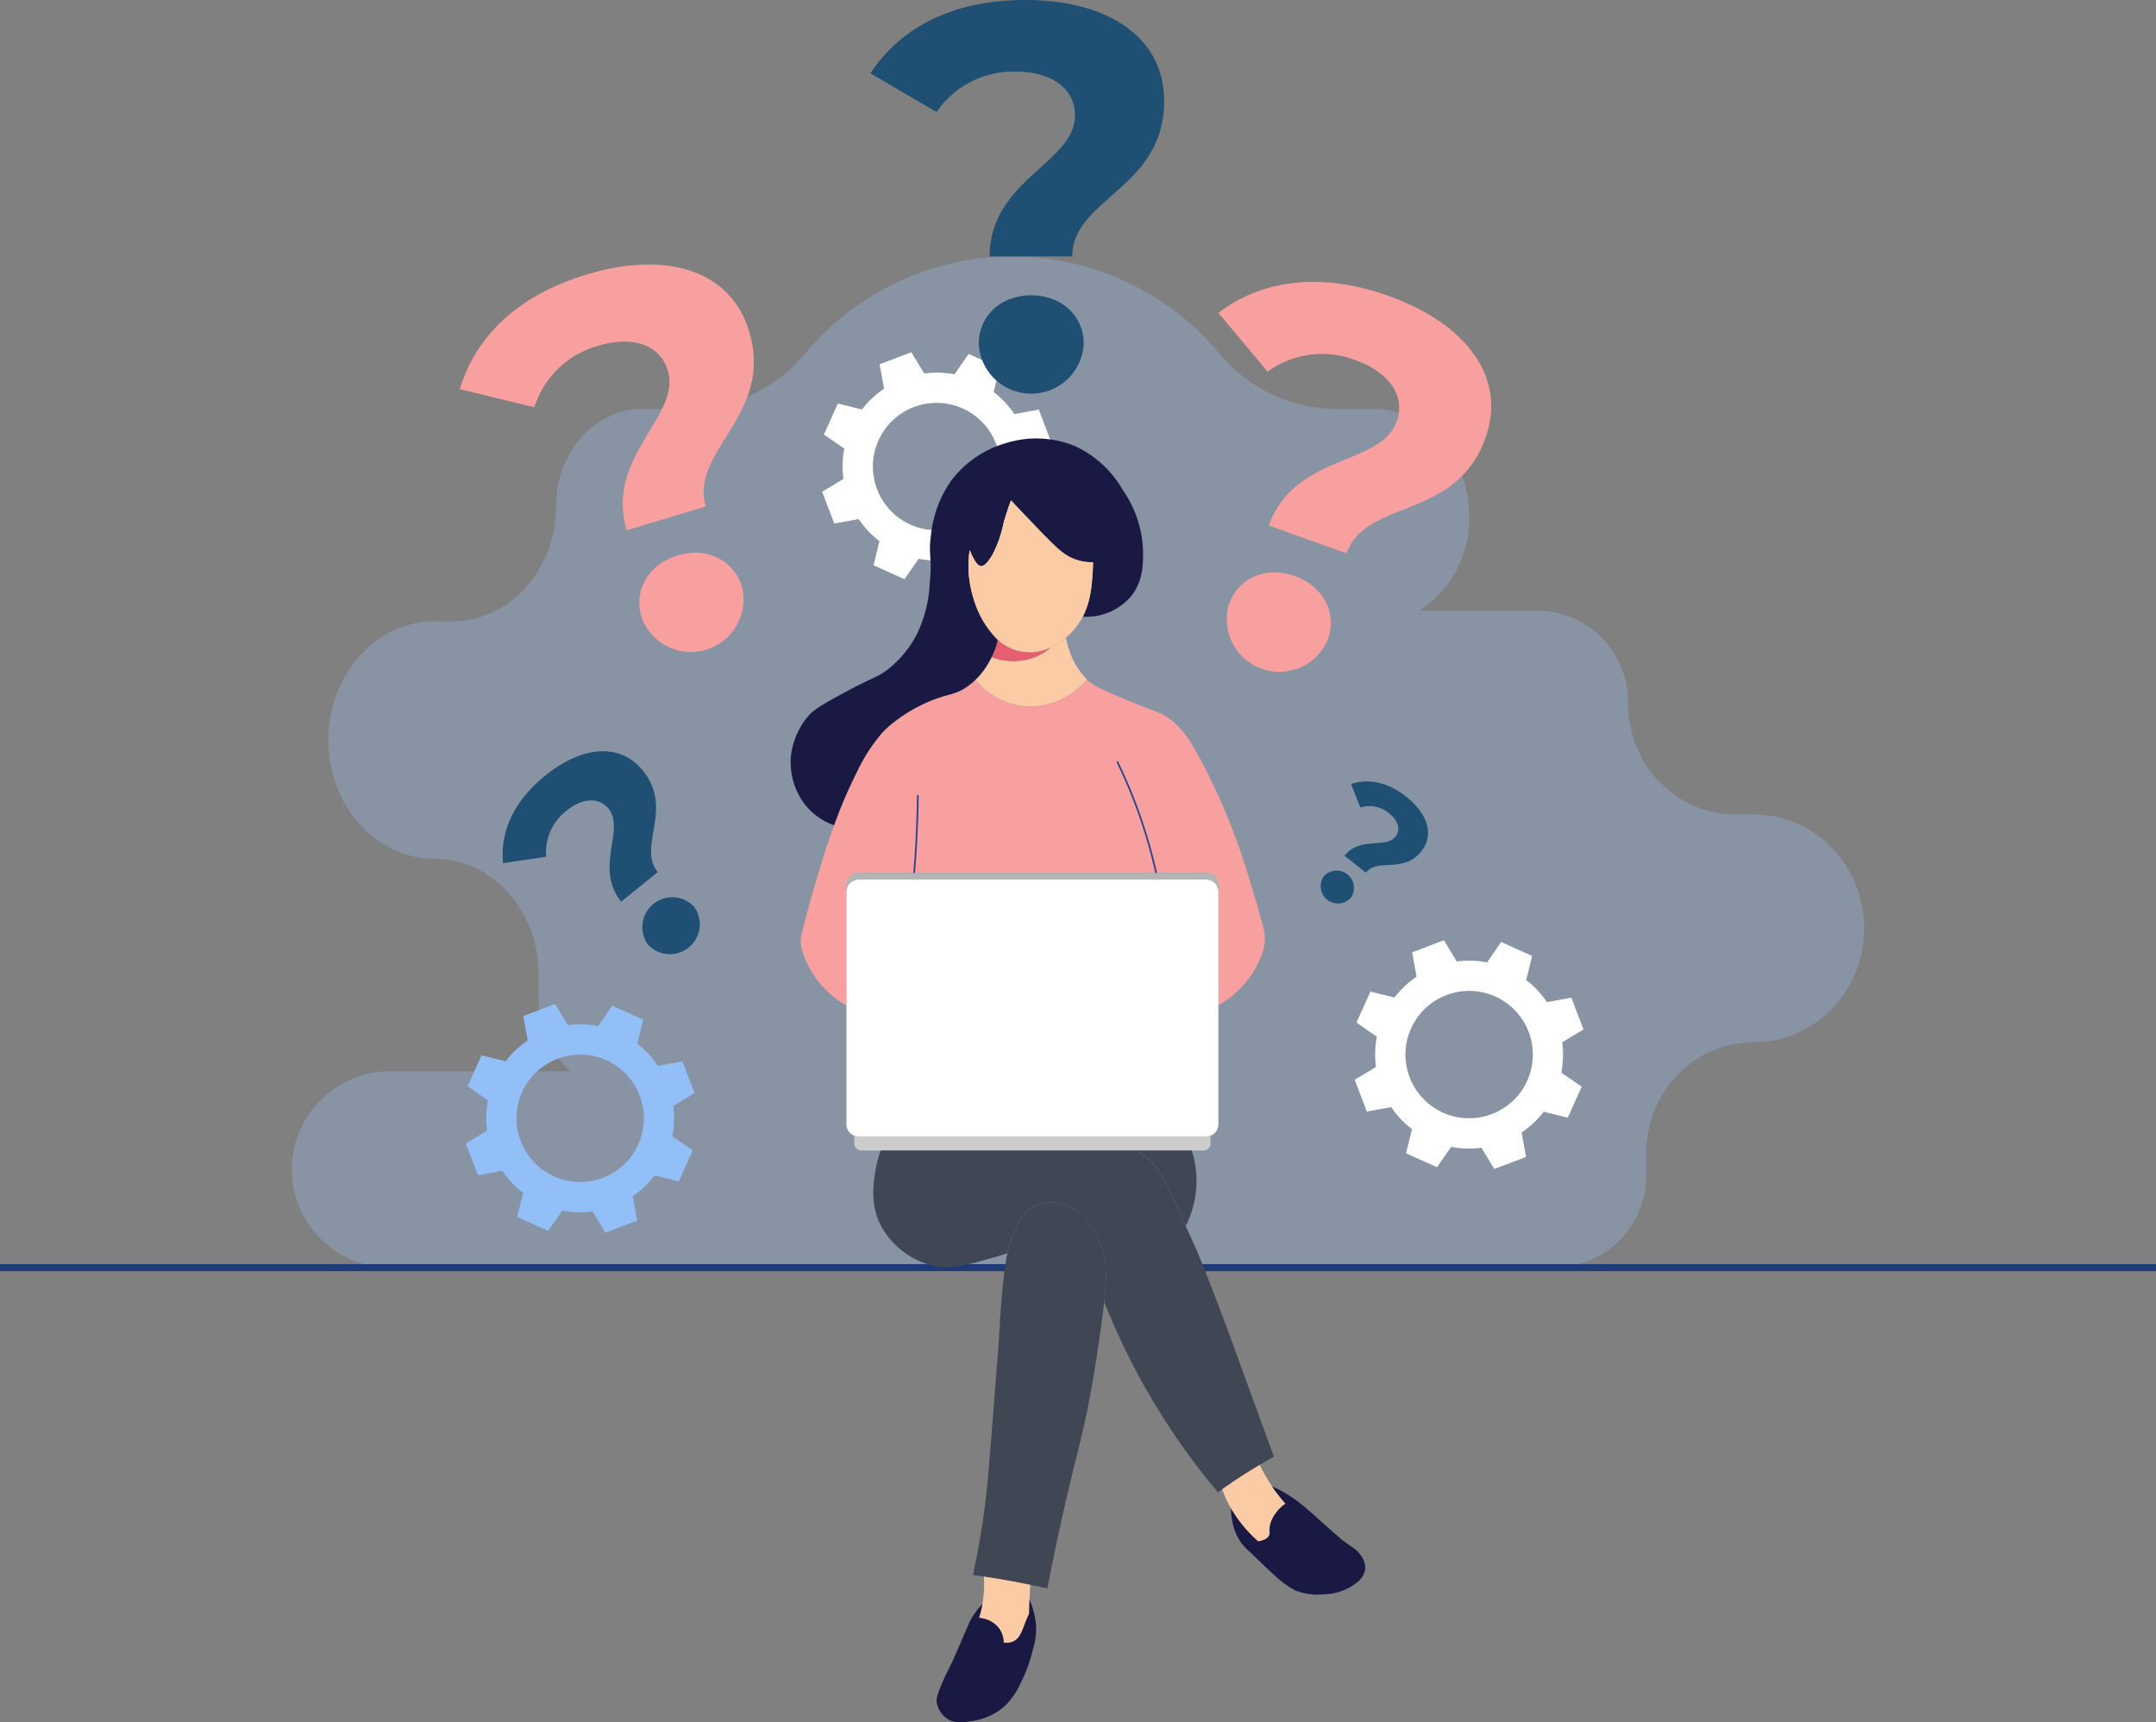 <svg xmlns="http://www.w3.org/2000/svg" width="356.997" height="285.224" viewBox="0 0 356.997 285.224">
  <rect x="0" y="0" width="356.997" height="285.224" fill="#808080" stroke="none"/>
  <g id="Group_49428" data-name="Group 49428" transform="translate(-145.384 -382.229)">
    <g id="Group_49427" data-name="Group 49427" transform="translate(145.384 382.229)">
      <g id="Group_49392" data-name="Group 49392" transform="translate(48.328 42.474)" opacity="0.3">
        <path id="Path_49435" data-name="Path 49435" d="M686.524,737.484h-2.993c-9.844,0-17.824-8.235-17.824-18.394h0a15.117,15.117,0,0,0-14.873-15.349h-19.7a18.206,18.206,0,0,0,8.275-15.609h0c0-9.836-7.151-17.811-15.972-17.811h-5.784a25.342,25.342,0,0,1-19.535-9.08,44.625,44.625,0,0,0-68.747,0,25.342,25.342,0,0,1-19.534,9.08h-7.279c-7.925,0-14.35,7.164-14.35,16h0c0,10.591-7.7,19.176-17.2,19.176h-2.888c-9.736,0-17.629,8.8-17.629,19.658h0c0,10.857,7.893,19.658,17.629,19.658,9.5,0,17.2,8.586,17.2,19.176v3.656A16.74,16.74,0,0,0,490.554,780h-29.84a16.26,16.26,0,0,0-16.26,16.26h0a16.26,16.26,0,0,0,16.26,16.26h102.5q.8,0,1.587-.077h89.024A15.117,15.117,0,0,0,668.7,797.1v-3.507c0-10.159,7.98-18.394,17.824-18.394h0c10.091,0,18.271-8.442,18.271-18.856h0C704.8,745.926,696.615,737.484,686.524,737.484Z" transform="translate(-444.454 -645.075)" fill="#9bc1f9"/>
      </g>
      <g id="Group_49393" data-name="Group 49393" transform="translate(136.148 58.332)">
        <path id="Path_49436" data-name="Path 49436" d="M1022.263,760.1l3.517-2.13-1-2.629-1-2.627-4.046.737a15.472,15.472,0,0,0-3.436-3.655l.981-3.993-2.564-1.154-2.564-1.156-2.338,3.382a15.431,15.431,0,0,0-5.014-.152l-2.13-3.519-2.629,1-2.627,1,.737,4.046a15.459,15.459,0,0,0-3.655,3.436l-3.993-.981-2.307,5.128,3.38,2.34a15.5,15.5,0,0,0-.151,5.014l-3.517,2.128,1,2.629,1,2.629,4.044-.737a15.515,15.515,0,0,0,3.438,3.655l-.981,3.993,2.564,1.154,2.562,1.154,2.34-3.38a15.427,15.427,0,0,0,5.014.152l2.13,3.517,2.627-1,2.63-1-.736-4.044a15.418,15.418,0,0,0,3.652-3.438l3.993.981,1.154-2.564,1.156-2.562-3.382-2.34A15.423,15.423,0,0,0,1022.263,760.1Zm-11.677,11.9a10.546,10.546,0,1,1,6.125-13.6A10.544,10.544,0,0,1,1010.586,772.006Z" transform="translate(-987.916 -743.208)" fill="#fff"/>
      </g>
      <g id="Group_49394" data-name="Group 49394" transform="translate(224.331 155.709)">
        <path id="Path_49437" data-name="Path 49437" d="M1567.976,1362.714l3.517-2.13-1-2.629-1-2.627-4.046.737a15.473,15.473,0,0,0-3.436-3.655l.981-3.993-2.564-1.153-2.564-1.156-2.338,3.382a15.439,15.439,0,0,0-5.014-.152l-2.131-3.52-2.629,1-2.627,1,.737,4.046a15.47,15.47,0,0,0-3.655,3.436l-3.993-.982-2.307,5.128,3.38,2.34a15.5,15.5,0,0,0-.152,5.014l-3.517,2.128,1,2.629,1,2.63,4.044-.736a15.52,15.52,0,0,0,3.438,3.655l-.981,3.993,2.564,1.154,2.561,1.154,2.34-3.38a15.435,15.435,0,0,0,5.014.151l2.13,3.517,2.627-.995,2.63-1-.737-4.044a15.418,15.418,0,0,0,3.652-3.438l3.993.981,1.154-2.564,1.156-2.562-3.382-2.34A15.426,15.426,0,0,0,1567.976,1362.714Zm-11.677,11.9a10.546,10.546,0,1,1,6.126-13.6A10.544,10.544,0,0,1,1556.3,1374.615Z" transform="translate(-1533.629 -1345.818)" fill="#fff"/>
      </g>
      <g id="Group_49397" data-name="Group 49397" transform="translate(77.136 166.259)">
        <g id="Group_49396" data-name="Group 49396" transform="translate(0)" style="mix-blend-mode: multiply;isolation: isolate">
          <g id="Group_49395" data-name="Group 49395">
            <path id="Path_49438" data-name="Path 49438" d="M654.556,1421.349a15.457,15.457,0,0,0-3.437-3.653l.981-3.993-2.563-1.154-2.563-1.154-2.339,3.381a15.45,15.45,0,0,0-5.013-.152l-2.13-3.518-2.629,1-2.629,1,.737,4.046a15.452,15.452,0,0,0-3.653,3.437l-3.992-.981-1.154,2.563-1.154,2.563,3.381,2.34a15.462,15.462,0,0,0-.152,5.014l-3.517,2.13,1,2.629,1,2.629,4.045-.737a15.467,15.467,0,0,0,3.437,3.654l-.981,3.993,2.563,1.155,2.563,1.154,2.339-3.381a15.459,15.459,0,0,0,5.013.152l2.129,3.518,2.629-1,2.629-1-.737-4.046A15.448,15.448,0,0,0,654,1439.5l3.993.981,1.154-2.563,1.154-2.563-3.381-2.34a15.454,15.454,0,0,0,.152-5.014l3.517-2.13-1-2.629-1-2.629ZM645.4,1439.9a10.547,10.547,0,1,1,6.124-13.6A10.546,10.546,0,0,1,645.4,1439.9Z" transform="translate(-622.728 -1411.105)" fill="#92bff8"/>
          </g>
        </g>
      </g>
      <g id="Group_49398" data-name="Group 49398" transform="translate(0 209.339)">
        <rect id="Rectangle_21614" data-name="Rectangle 21614" width="356.997" height="1.166" fill="#1d3b77"/>
      </g>
      <g id="Group_49400" data-name="Group 49400" transform="translate(201.739 46.679)">
        <g id="Group_49399" data-name="Group 49399">
          <path id="Path_49439" data-name="Path 49439" d="M1423.354,694.206c1.5-4.177-1.222-8.134-6.764-10.119a15.336,15.336,0,0,0-14.622,1.88l-8.147-9.749c7.109-5.342,16.711-6.9,28.221-2.781,12.789,4.581,19.609,13.47,16,23.531-4.887,13.641-19.76,10.044-23,19.082l-12.874-4.612C1406.45,699.5,1420.7,701.623,1423.354,694.206Zm-27.772,30.262c1.558-4.348,6.129-6.366,10.9-4.656s7.024,6.172,5.467,10.52a8.706,8.706,0,0,1-16.369-5.864Z" transform="translate(-1393.82 -671.094)" fill="#f89f9f"/>
        </g>
      </g>
      <g id="Group_49402" data-name="Group 49402" transform="translate(144.131 0)">
        <g id="Group_49401" data-name="Group 49401">
          <path id="Path_49440" data-name="Path 49440" d="M1071.191,401.338c0-4.437-3.894-7.245-9.781-7.245a15.337,15.337,0,0,0-13.132,6.7l-10.958-6.43c4.891-7.426,13.4-12.135,25.63-12.135,13.584,0,23,6.068,23,16.754,0,14.49-15.215,16.12-15.215,25.72h-13.675C1057.063,412.024,1071.191,409.217,1071.191,401.338Zm-15.939,37.855c0-4.619,3.623-8.06,8.694-8.06s8.694,3.441,8.694,8.06a8.707,8.707,0,0,1-17.388,0Z" transform="translate(-1037.32 -382.229)" fill="#204f74"/>
        </g>
      </g>
      <g id="Group_49404" data-name="Group 49404" transform="translate(76.138 43.81)">
        <g id="Group_49403" data-name="Group 49403" transform="translate(0)">
          <path id="Path_49441" data-name="Path 49441" d="M651,670.9c-1.278-4.249-5.816-5.817-11.453-4.121a15.337,15.337,0,0,0-10.645,10.2l-12.346-3c2.545-8.52,9.341-15.481,21.049-19,13.009-3.912,23.776-.814,26.853,9.42,4.173,13.876-9.928,19.819-7.163,29.012l-13.1,3.938C640.548,685.207,653.269,678.449,651,670.9Zm-4.362,40.842c-1.33-4.423,1.148-8.762,6-10.222s9.317.792,10.647,5.215a8.706,8.706,0,0,1-16.651,5.007Z" transform="translate(-616.556 -653.344)" fill="#f89f9f"/>
        </g>
      </g>
      <g id="Group_49406" data-name="Group 49406" transform="translate(83.226 124.41)">
        <g id="Group_49405" data-name="Group 49405">
          <path id="Path_49442" data-name="Path 49442" d="M677.956,1161.651c-1.585-1.962-4.31-1.813-6.913.29a8.719,8.719,0,0,0-3.413,7.655l-7.143,1.071c-.49-5.031,1.592-10.154,7-14.522,6.007-4.853,12.339-5.534,16.157-.809,5.176,6.407-.969,12.563,2.46,16.808l-6.047,4.885C675.527,1171.423,680.771,1165.135,677.956,1161.651Zm6.475,22.433a4.956,4.956,0,0,1,7.689-6.212,4.949,4.949,0,0,1-7.689,6.212Z" transform="translate(-660.418 -1152.127)" fill="#204f74"/>
        </g>
      </g>
      <g id="Group_49408" data-name="Group 49408" transform="translate(218.625 129.408)">
        <g id="Group_49407" data-name="Group 49407">
          <path id="Path_49443" data-name="Path 49443" d="M1510.755,1192.2c.906-1.149.472-2.671-1.052-3.873a5.056,5.056,0,0,0-4.768-.947l-1.523-3.9c2.783-.923,5.948-.4,9.113,2.093,3.516,2.775,4.715,6.269,2.532,9.035-2.959,3.751-7.231,1.065-9.191,3.55l-3.54-2.793C1504.916,1192.083,1509.146,1194.242,1510.755,1192.2Zm-11.858,6.544a2.875,2.875,0,0,1,4.5,3.552,2.871,2.871,0,0,1-4.5-3.552Z" transform="translate(-1498.319 -1183.052)" fill="#204f74"/>
        </g>
      </g>
      <g id="Group_49426" data-name="Group 49426" transform="translate(130.921 72.608)">
        <g id="Group_49409" data-name="Group 49409" transform="translate(33.261 33.335)">
          <path id="Path_49444" data-name="Path 49444" d="M1171.267,1039.092a9.186,9.186,0,0,1-2.368,1.53,10.108,10.108,0,0,1-7.5.124c.19-.391.359-.77.5-1.145s.272-.76.375-1.12c.061-.221.113-.431.159-.637a8.388,8.388,0,0,0,1.839,1.258.618.618,0,0,0,.082.046,7.639,7.639,0,0,0,1.083.431A8.037,8.037,0,0,0,1171.267,1039.092Z" transform="translate(-1161.401 -1037.844)" fill="#e75e6e"/>
        </g>
        <g id="Group_49410" data-name="Group 49410" transform="translate(30.585 33.006)">
          <path id="Path_49445" data-name="Path 49445" d="M1163.315,1042.729a12.339,12.339,0,0,1-10.769,4.4,12.146,12.146,0,0,1-7.7-4.34,12.241,12.241,0,0,0,1.736-2.1,15.51,15.51,0,0,0,.8-1.366c.051-.093.1-.19.144-.282a10.108,10.108,0,0,0,7.5-.124,9.189,9.189,0,0,0,2.367-1.531,11.053,11.053,0,0,0,1.916-1.161q.27-.2.524-.416a13.8,13.8,0,0,0,.493,1.9,12.5,12.5,0,0,0,2.912,4.935Z" transform="translate(-1144.842 -1035.811)" fill="#fbcba5"/>
        </g>
        <g id="Group_49411" data-name="Group 49411" transform="translate(1.676 39.924)">
          <path id="Path_49446" data-name="Path 49446" d="M1042.422,1123.768c-.113.334-.241.678-.39,1.032a16.306,16.306,0,0,1-6.949,7.781v-19.937a1.975,1.975,0,0,0-1.977-1.977H975.488a1.979,1.979,0,0,0-1.982,1.977v19.993a16.426,16.426,0,0,1-5.921-5.875,15.4,15.4,0,0,1-1.443-3.369,5.175,5.175,0,0,1-.046-2.686c1.042-4.191,2.039-7.668,2.814-10.225.935-3.087,1.782-5.619,2.547-7.724a73.855,73.855,0,0,1,3.677-8.618,28.334,28.334,0,0,1,4.227-6.625,15.732,15.732,0,0,1,1.438-1.382,26.051,26.051,0,0,1,7.2-4.206c2.629-.991,3.518-.8,5.336-2.024a11.29,11.29,0,0,0,1.515-1.222,12.146,12.146,0,0,0,7.7,4.34,12.339,12.339,0,0,0,10.77-4.4c.791.771,1.767,1.4,6.789,3.472,4.977,2.054,5.11,1.885,6.225,2.588,2.444,1.531,3.836,3.6,5.582,6.795a107.313,107.313,0,0,1,8.33,20.3c.622,2,1.418,4.694,2.286,7.924A7.078,7.078,0,0,1,1042.422,1123.768Z" transform="translate(-965.94 -1078.62)" fill="#f89f9f"/>
        </g>
        <g id="Group_49412" data-name="Group 49412">
          <path id="Path_49447" data-name="Path 49447" d="M1013.924,850.491c-.01,2-.026,4.858-2.07,7.293a9.689,9.689,0,0,1-5.218,3.081,9.944,9.944,0,0,1-2.7.216c1.463-2.788,1.587-5.927,1.721-9.023a8.435,8.435,0,0,1-2.414-.308c-2.065-.575-3.328-1.782-5.47-3.96-2.316-2.352-4.247-4.386-5.721-5.973-.565,1.525-.95,2.788-1.2,3.646a20.206,20.206,0,0,1-1.946,5.47c-1.027,1.731-1.607,1.777-1.823,1.761-.416-.036-.77-.411-1.258-1.319a12.287,12.287,0,0,1-.611-1.341,17.912,17.912,0,0,0,.658,8.119,15.911,15.911,0,0,0,3.7,6.461v.005c.1.093.2.185.293.272-.046.206-.1.416-.159.637-.1.36-.226.734-.375,1.119s-.308.755-.5,1.146c-.046.092-.092.19-.144.282a15.5,15.5,0,0,1-.8,1.366,12.249,12.249,0,0,1-1.736,2.1,11.31,11.31,0,0,1-1.515,1.222c-1.818,1.228-2.707,1.032-5.336,2.024a26.061,26.061,0,0,0-7.2,4.206,15.748,15.748,0,0,0-1.438,1.382A28.322,28.322,0,0,0,966.439,887a73.864,73.864,0,0,0-3.677,8.618,10.726,10.726,0,0,1-5.033-3.7,11.633,11.633,0,0,1-2.142-7.421,12.208,12.208,0,0,1,3.02-7.1c.991-1.094,2.557-1.957,5.659-3.647,5.182-2.819,5.8-2.619,7.729-4.211a17.9,17.9,0,0,0,4.524-5.659,21.819,21.819,0,0,0,2.08-8.423c.442-4.273-.262-4.447.185-7.734a18.988,18.988,0,0,1,3.456-9.3,17.443,17.443,0,0,1,8.993-6.1,16.838,16.838,0,0,1,11.566.565,17.655,17.655,0,0,1,7.734,7.164A18.656,18.656,0,0,1,1013.924,850.491Z" transform="translate(-955.569 -831.557)" fill="#1a1943"/>
        </g>
        <g id="Group_49413" data-name="Group 49413" transform="translate(53.94 53.441)">
          <path id="Path_49448" data-name="Path 49448" d="M1296.049,1181.906c-.081-.4-.157-.753-.235-1.073a83.935,83.935,0,0,0-6.446-18.44l.252-.123a84.236,84.236,0,0,1,6.466,18.5c.077.321.156.676.237,1.082Z" transform="translate(-1289.369 -1162.271)" fill="#2a458a"/>
        </g>
        <g id="Group_49414" data-name="Group 49414" transform="translate(20.216 59.042)">
          <path id="Path_49449" data-name="Path 49449" d="M1080.95,1210.953l-.279-.028c.037-.372.067-.724.092-1.074.145-1.748.257-3.361.344-4.933.146-2.689.236-5.376.267-7.985l.28,0c-.031,2.613-.121,5.3-.267,8-.087,1.575-.2,3.19-.344,4.939C1081.018,1210.223,1080.987,1210.577,1080.95,1210.953Z" transform="translate(-1080.671 -1196.932)" fill="#2a458a"/>
        </g>
        <g id="Group_49415" data-name="Group 49415" transform="translate(9.241 73.049)">
          <path id="Path_49450" data-name="Path 49450" d="M1074.335,1285.589v38.584a1.98,1.98,0,0,1-1.289,1.854,1.9,1.9,0,0,1-.688.123H1014.74a1.918,1.918,0,0,1-.688-.123,1.984,1.984,0,0,1-1.294-1.854v-38.584a1.979,1.979,0,0,1,1.982-1.977h57.617A1.975,1.975,0,0,1,1074.335,1285.589Z" transform="translate(-1012.758 -1283.612)" fill="#fff"/>
        </g>
        <g id="Group_49416" data-name="Group 49416" transform="translate(9.241 71.97)">
          <path id="Path_49451" data-name="Path 49451" d="M1074.335,1278.914v1.079a1.975,1.975,0,0,0-1.977-1.977H1014.74a1.979,1.979,0,0,0-1.982,1.977v-1.079a1.979,1.979,0,0,1,1.982-1.977h57.617A1.975,1.975,0,0,1,1074.335,1278.914Z" transform="translate(-1012.758 -1276.937)" fill="#b4b6b5"/>
        </g>
        <g id="Group_49417" data-name="Group 49417" transform="translate(10.535 115.465)">
          <path id="Path_49452" data-name="Path 49452" d="M1079.761,1546.1v1.3a1.153,1.153,0,0,1-1.156,1.151h-56.688a1.148,1.148,0,0,1-1.15-1.151v-1.3a1.922,1.922,0,0,0,.688.123h57.617A1.9,1.9,0,0,0,1079.761,1546.1Z" transform="translate(-1020.767 -1546.096)" fill="#ccc"/>
        </g>
        <g id="Group_49418" data-name="Group 49418" transform="translate(57.265 117.92)">
          <path id="Path_49453" data-name="Path 49453" d="M1319.875,1565.87a16.588,16.588,0,0,1-1.777,7.919c-.421-.935-.955-2.116-1.633-3.616-1.69-3.734-2.2-4.874-3.323-6.188a13.144,13.144,0,0,0-3.195-2.7h9.141A16.426,16.426,0,0,1,1319.875,1565.87Z" transform="translate(-1309.948 -1561.289)" fill="#404654"/>
        </g>
        <g id="Group_49419" data-name="Group 49419" transform="translate(13.679 117.92)">
          <path id="Path_49454" data-name="Path 49454" d="M1106.568,1612q-1.156.639-2.357,1.351c-.642.385-1.294.781-1.952,1.191q-2.273,1.425-4.268,2.855c-.236.164-.467.334-.7.5-1.448-1.72-2.891-3.533-4.309-5.444a115.65,115.65,0,0,1-14.534-26.1c.493-4.335.462-6.682-.544-9.383-.57-1.536-1.839-4.781-5.084-6.286a7.022,7.022,0,0,0-5.624-.354c-1.926.847-2.768,2.614-3.651,4.545a15.7,15.7,0,0,0-1.13,3.43c-.683.231-1.407.452-2.162.667-4.879,1.376-7.319,2.065-10.323,1.346a13.443,13.443,0,0,1-8.432-6.553c-1.834-3.595-1.264-7.041-.9-9.244a19.1,19.1,0,0,1,.842-3.231h42.364a13.144,13.144,0,0,1,3.195,2.7c1.125,1.315,1.633,2.455,3.323,6.188.678,1.5,1.212,2.681,1.633,3.616,1.751,3.877,1.6,3.492,1.777,3.924,3.051,7.4,5.634,14.529,6.908,18.042C1101.894,1599.211,1103.933,1604.814,1106.568,1612Z" transform="translate(-1040.22 -1561.289)" fill="#404654"/>
        </g>
        <g id="Group_49420" data-name="Group 49420" transform="translate(30.185 126.499)">
          <path id="Path_49455" data-name="Path 49455" d="M1164.088,1630.862c-.072.637-.154,1.315-.246,2.044-1.238,9.758-2.573,16.033-2.573,16.033-1.223,5.767-1.792,7.467-3.287,13.882-1.479,6.322-2.557,11.643-3.292,15.5-.93-.206-1.88-.406-2.84-.6q-1.54-.316-3.143-.6c-1.541-.283-3.056-.529-4.535-.75-.606-.1-1.212-.185-1.808-.267,1.063-4.987,1.674-9.085,2.034-11.848.375-2.886.755-7.709,1.495-17.23.488-6.276.734-9.408.781-10.174.138-2.357.282-5.315.714-9.393a46.008,46.008,0,0,1,.668-4.648,15.7,15.7,0,0,1,1.13-3.43c.883-1.931,1.725-3.7,3.651-4.545a7.021,7.021,0,0,1,5.624.354c3.246,1.5,4.514,4.75,5.084,6.286C1164.55,1624.181,1164.581,1626.528,1164.088,1630.862Z" transform="translate(-1142.364 -1614.379)" fill="#404654"/>
        </g>
        <g id="Group_49421" data-name="Group 49421" transform="translate(71.45 169.98)">
          <path id="Path_49456" data-name="Path 49456" d="M1408.221,1889.885a6.267,6.267,0,0,0-1.536,1.479,5.06,5.06,0,0,0-1.058,2.3c-.118.806.087,1.058-.123,1.495-.2.4-.673.8-1.8.975a21.3,21.3,0,0,1-4.509-5.459v-.005c-.231-.4-.447-.806-.652-1.232-.319-.662-.585-1.31-.812-1.931q2-1.425,4.268-2.855c.657-.411,1.31-.806,1.952-1.192.267.56.57,1.135.9,1.72.37.647.755,1.259,1.14,1.834A29.006,29.006,0,0,0,1408.221,1889.885Z" transform="translate(-1397.729 -1883.46)" fill="#fbcba5"/>
        </g>
        <g id="Group_49422" data-name="Group 49422" transform="translate(72.914 173.534)">
          <path id="Path_49457" data-name="Path 49457" d="M1429.009,1919.222a3.648,3.648,0,0,1-1.52,2.27,8.918,8.918,0,0,1-5.285,1.833,9.823,9.823,0,0,1-4.879-.683,16.1,16.1,0,0,1-3.3-2.424c-.5-.421-1.695-1.572-4.068-3.857a10.372,10.372,0,0,1-1.525-1.618,8.833,8.833,0,0,1-1.428-3.507,10.419,10.419,0,0,1-.221-2.121,21.3,21.3,0,0,0,4.509,5.459c1.13-.18,1.6-.58,1.8-.976.211-.437.005-.688.123-1.495a5.058,5.058,0,0,1,1.058-2.3,6.261,6.261,0,0,1,1.536-1.479,28.929,28.929,0,0,1-2.229-2.871,21.1,21.1,0,0,1,2.8,1.489,28.986,28.986,0,0,1,3.267,2.491c1.078.9,1.161,1.053,3.385,3.015,1.263,1.109,1.895,1.664,2.146,1.864,1.736,1.355,2.383,1.5,3.076,2.547A3.466,3.466,0,0,1,1429.009,1919.222Z" transform="translate(-1406.787 -1905.453)" fill="#1a1943"/>
        </g>
        <g id="Group_49423" data-name="Group 49423" transform="translate(31.186 188.494)">
          <path id="Path_49458" data-name="Path 49458" d="M1157.045,1999.383c-.041.806-.082,1.618-.118,2.445v0c-.02.478-.036.961-.051,1.443-.01.3-.015.6-.026.888v.006c-.273.59-.493,1.114-.668,1.576-.508,1.31-.868,2.532-1.977,3.025a2.711,2.711,0,0,1-1.566.159,4.109,4.109,0,0,0-.7-2.265,4.354,4.354,0,0,0-2.624-1.684,4.675,4.675,0,0,0-.755-.134,17.1,17.1,0,0,0,.56-2.3c0-.005,0-.005.005-.005.046-.256.087-.524.123-.8a18.42,18.42,0,0,0,.118-3.718c1.479.22,2.994.467,4.535.75Q1155.5,1999.067,1157.045,1999.383Z" transform="translate(-1148.561 -1998.032)" fill="#fbcba5"/>
        </g>
        <g id="Group_49424" data-name="Group 49424" transform="translate(24.159 192.295)">
          <path id="Path_49459" data-name="Path 49459" d="M1120.983,2029.973a24.221,24.221,0,0,1-1.91,5.249,12.321,12.321,0,0,1-2.758,4,10.205,10.205,0,0,1-5.141,2.4c-1.551.272-3.092.54-4.417-.4a4.218,4.218,0,0,1-1.664-2.671c-.051-.416-.051-.986,1.058-3.523.616-1.412.786-1.623,1.546-3.256.354-.754.806-1.8,1.705-3.883,1.1-2.542,1.058-2.486,1.212-2.778.087-.165.185-.344.3-.529a13.3,13.3,0,0,1,1.751-2.306,17.086,17.086,0,0,1-.56,2.3,4.672,4.672,0,0,1,.755.134,4.355,4.355,0,0,1,2.624,1.684,4.109,4.109,0,0,1,.7,2.265,2.708,2.708,0,0,0,1.566-.159c1.109-.493,1.469-1.716,1.977-3.025.175-.462.4-.986.668-1.577v-.005c.01-.293.016-.59.026-.888.015-.483.031-.965.051-1.443a11.732,11.732,0,0,1,.462,1.238,12.653,12.653,0,0,1,.406,1.551,10.429,10.429,0,0,1,.226,1.772A11.965,11.965,0,0,1,1120.983,2029.973Z" transform="translate(-1105.076 -2021.55)" fill="#1a1943"/>
        </g>
        <g id="Group_49425" data-name="Group 49425" transform="translate(29.453 10.26)">
          <path id="Path_49460" data-name="Path 49460" d="M1158.468,905.291c-.134,3.1-.257,6.235-1.72,9.023a.459.459,0,0,0-.026.052,11.854,11.854,0,0,1-2.773,3.431q-.254.216-.524.416a11.067,11.067,0,0,1-1.916,1.161,8.036,8.036,0,0,1-5.829.488,7.639,7.639,0,0,1-1.084-.431.665.665,0,0,1-.082-.046,8.394,8.394,0,0,1-1.839-1.258c-.1-.087-.2-.18-.293-.272v-.005a15.912,15.912,0,0,1-3.7-6.461,17.908,17.908,0,0,1-.658-8.119,12.245,12.245,0,0,0,.612,1.34c.488.909.842,1.284,1.258,1.32.216.016.8-.03,1.823-1.761a20.193,20.193,0,0,0,1.946-5.47c.247-.858.632-2.121,1.2-3.646,1.474,1.587,3.405,3.62,5.721,5.972,2.142,2.178,3.4,3.384,5.469,3.96A8.438,8.438,0,0,0,1158.468,905.291Z" transform="translate(-1137.835 -895.05)" fill="#fbcba5"/>
        </g>
      </g>
    </g>
  </g>
</svg>

